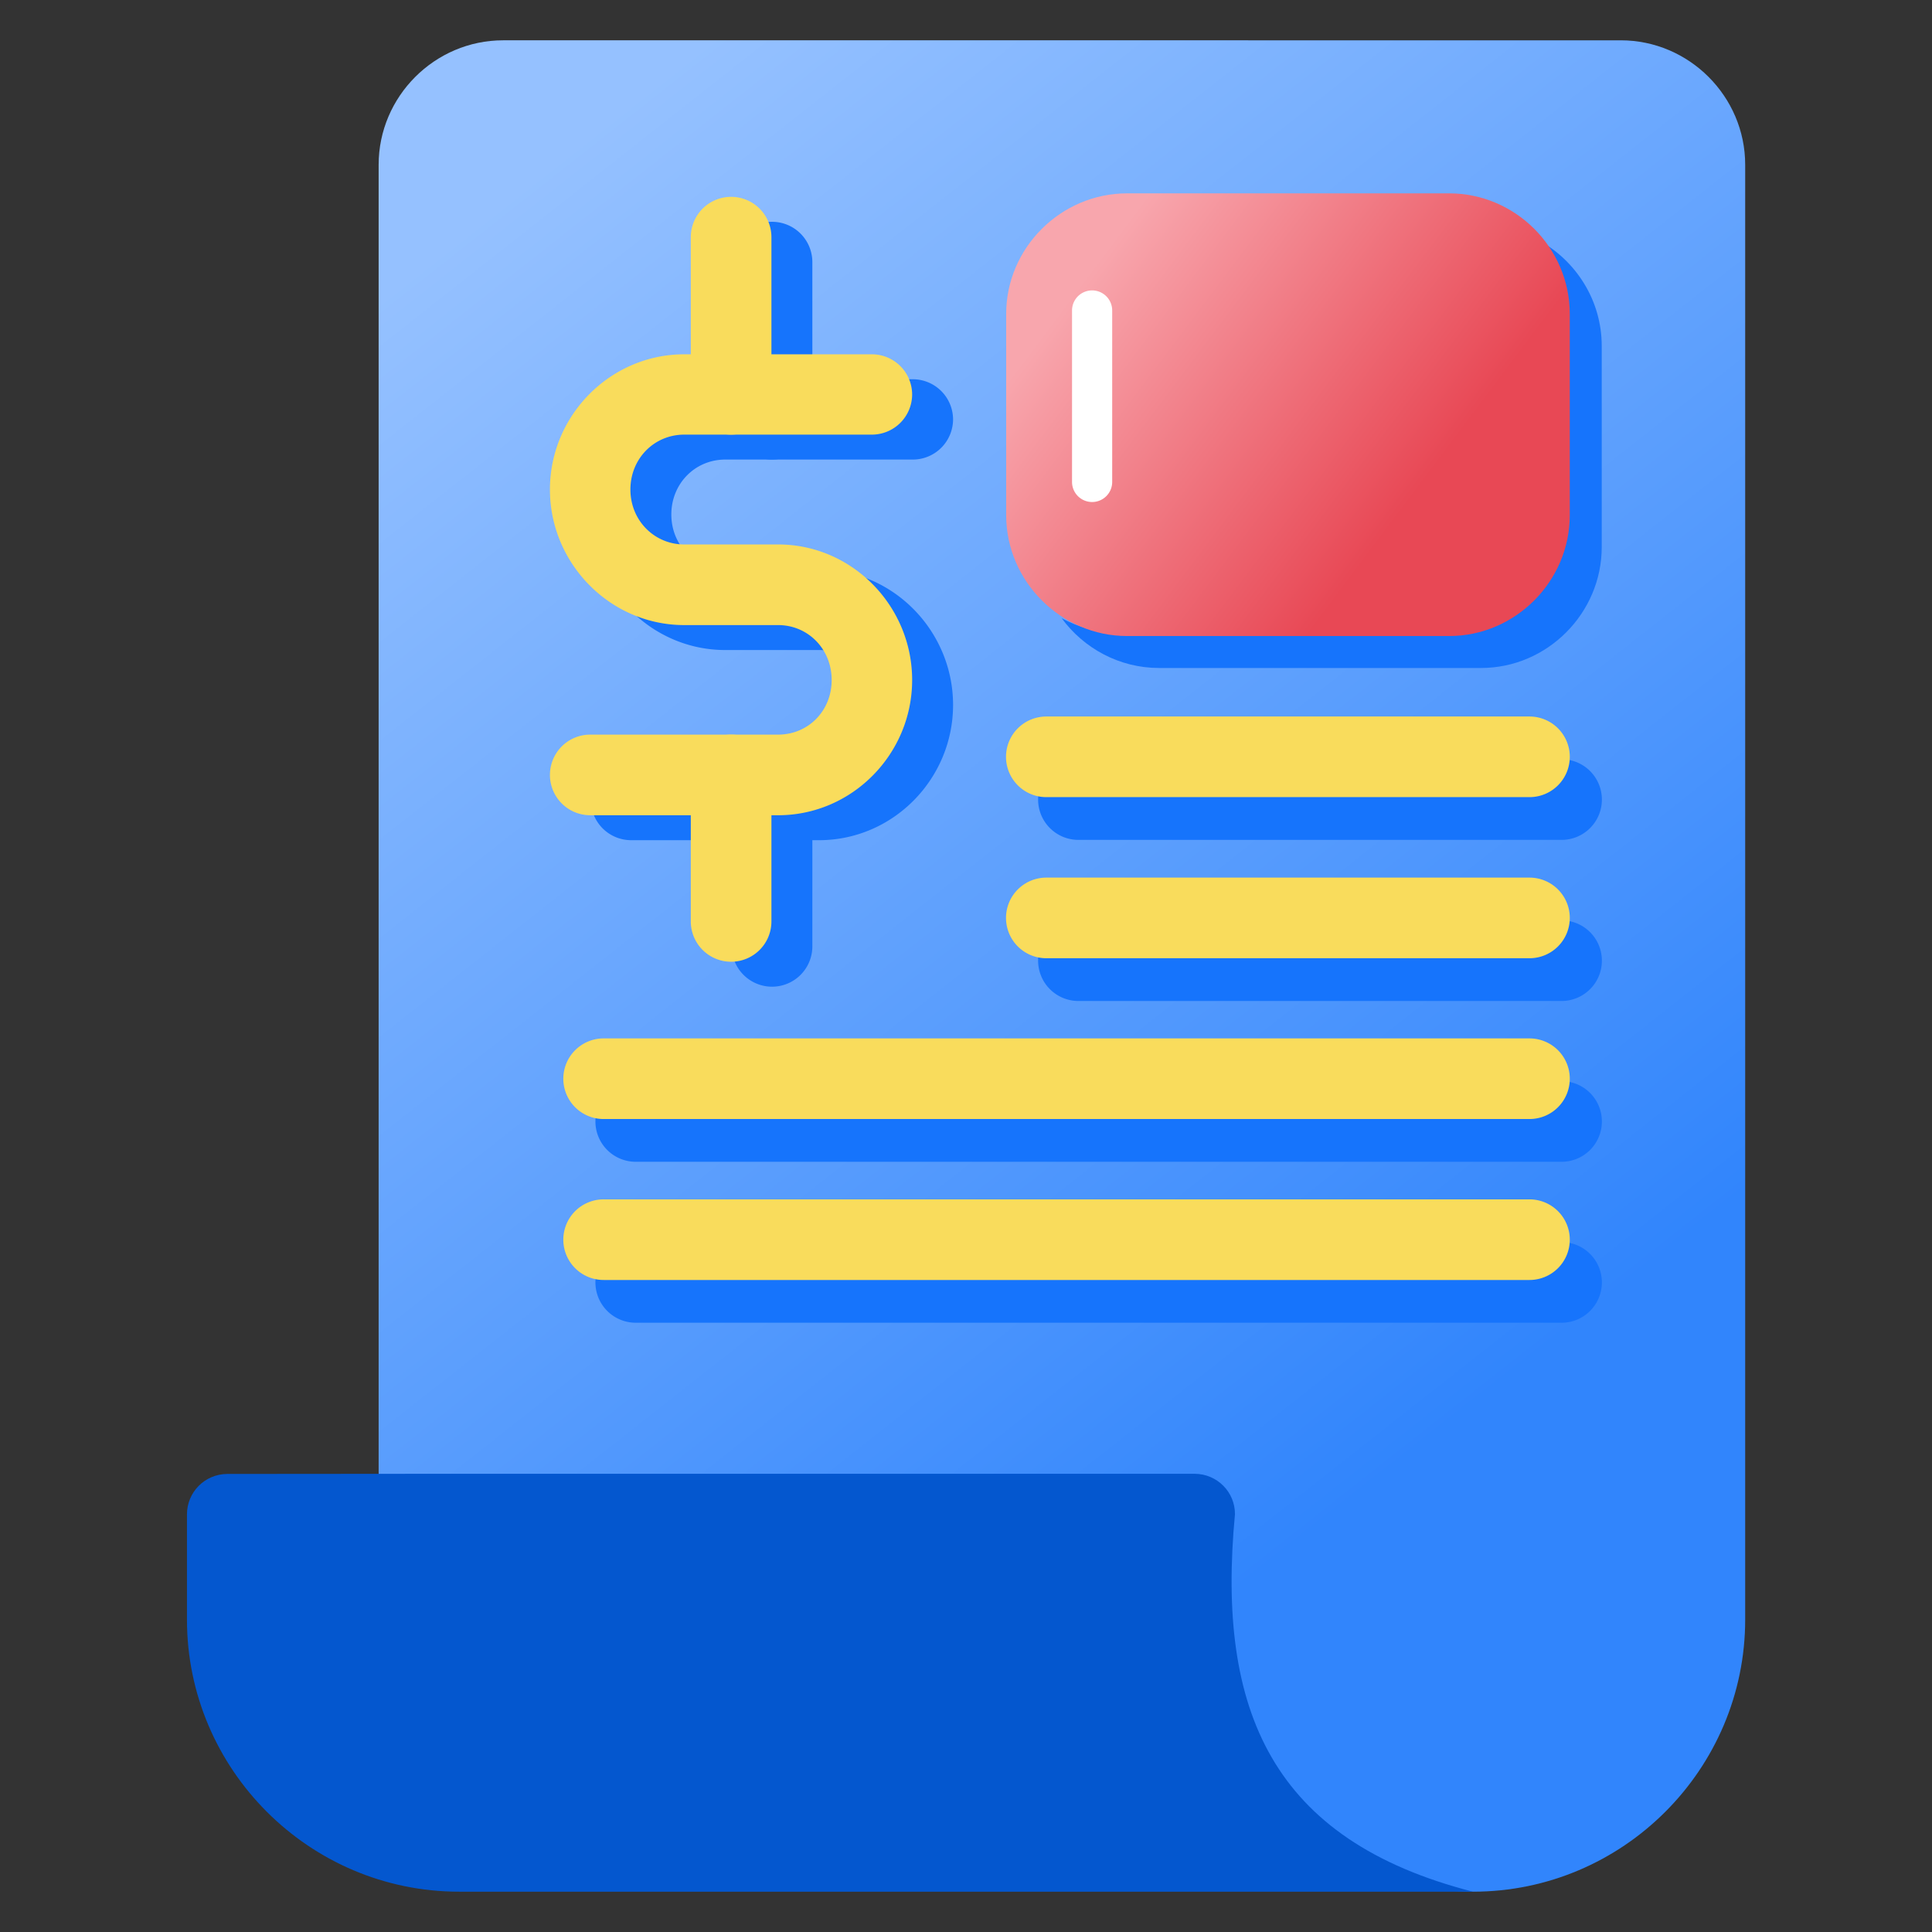 <svg id="svg84278" height="48" viewBox="0 0 12.7 12.7" width="48" xmlns="http://www.w3.org/2000/svg" xmlns:xlink="http://www.w3.org/1999/xlink" xmlns:svg="http://www.w3.org/2000/svg"><rect x="0" y="0" width="12.7" height="12.7" fill="#333333" stroke="none"/><linearGradient id="linearGradient63812" gradientUnits="userSpaceOnUse" x1="9.57" x2="3.266" y1="9.348" y2="1.344"><stop id="stop63806" offset="0" stop-color="#3185fc"/><stop id="stop63808" offset="1" stop-color="#95c1ff"/></linearGradient><linearGradient id="linearGradient68200" gradientUnits="userSpaceOnUse" x1="9.267" x2="7.199" y1="3.291" y2="1.736"><stop id="stop68194" offset="0" stop-color="#e84855"/><stop id="stop68196" offset="1" stop-color="#f8a6ad"/></linearGradient><g id="layer1"><path id="path4384" d="m3.307.265c-.449 0-.818.369-.818.818v8.871c.001.145.118.263.264.264h5.141v.428c0 .985.804 1.789 1.789 1.789.985 0 1.789-.804 1.789-1.789v-.762c0-2.934 0-5.867 0-8.801 0-.449-.369-.818-.818-.818z" fill="url(#linearGradient63812)"/><path id="path64021" d="m10.112 1.577c.096.131.153.292.153.466v1.322c0 .435-.358.795-.793.795h-2.117c-.135 0-.263-.035-.376-.096.145.198.379.327.64.327h2.117c.435 0 .793-.36.793-.795v-1.322c0-.3-.17-.562-.418-.697z" fill="#1674fc"/><path id="rect4524" d="m7.409 1.271c-.435 0-.795.358-.795.793v1.322c0 .435.36.795.795.795h2.117c.435 0 .793-.36.793-.795v-1.322c0-.435-.358-.793-.793-.793z" fill="url(#linearGradient68200)"/><path id="path66338" d="m4.767 2.493c-.486 0-.883.402-.883.889s.397.891.883.891h.617c.196 0 .352.157.352.361s-.155.359-.352.359h-1.234a.265.265 0 0 0 -.266.266.265.265 0 0 0 .266.264h1.234c.486 0 .881-.402.881-.889 0-.487-.395-.891-.881-.891h-.617c-.196-0-.354-.157-.354-.361s.157-.361.354-.361h1.234a.265.265 0 0 0 .264-.264.265.265 0 0 0 -.264-.264z" fill="#1674fc"/><path id="path66340" d="m5.076 1.458a.265.265 0 0 0 -.266.264v1.035a.265.265 0 0 0 .266.264.265.265 0 0 0 .264-.264v-1.035a.265.265 0 0 0 -.264-.264zm0 3.535a.265.265 0 0 0 -.266.266v.961a.265.265 0 0 0 .266.266.265.265 0 0 0 .264-.266v-.961a.265.265 0 0 0 -.264-.266z" fill="#1674fc"/><path id="path4388" d="m4.498 2.329c-.486 0-.883.402-.883.889s.397.891.883.891h.617c.196 0 .352.157.352.361s-.155.359-.352.359h-1.234a.265.265 0 0 0 -.266.266.265.265 0 0 0 .266.264h1.234c.486 0 .881-.402.881-.889 0-.487-.395-.891-.881-.891h-.617c-.196-0-.354-.157-.354-.361s.157-.361.354-.361h1.234a.265.265 0 0 0 .264-.264.265.265 0 0 0 -.264-.264z" fill="#f9dc5c"/><path id="path4390" d="m4.807 1.294a.265.265 0 0 0 -.266.264v1.035a.265.265 0 0 0 .266.264.265.265 0 0 0 .264-.264v-1.035a.265.265 0 0 0 -.264-.264zm0 3.535a.265.265 0 0 0 -.266.266v.961a.265.265 0 0 0 .266.266.265.265 0 0 0 .264-.266v-.961a.265.265 0 0 0 -.264-.266z" fill="#f9dc5c"/><path id="path64831" d="m7.09 4.991a.265.265 0 0 0 -.266.264.265.265 0 0 0 .266.266h3.176a.265.265 0 0 0 .264-.266.265.265 0 0 0 -.264-.264z" fill="#1674fc"/><path id="path4526" d="m6.879 4.71a.265.265 0 0 0 -.266.264.265.265 0 0 0 .266.266h3.176a.265.265 0 0 0 .264-.266.265.265 0 0 0 -.264-.264z" fill="#f9dc5c"/><path id="path64833" d="m7.09 6.05a.265.265 0 0 0 -.266.264.265.265 0 0 0 .266.266h3.176a.265.265 0 0 0 .264-.266.265.265 0 0 0 -.264-.264z" fill="#1674fc"/><path id="path4528" d="m6.879 5.769a.265.265 0 0 0 -.266.264.265.265 0 0 0 .266.266h3.176a.265.265 0 0 0 .264-.266.265.265 0 0 0 -.264-.264z" fill="#f9dc5c"/><path id="path64835" d="m4.18 7.107a.265.265 0 0 0 -.266.266.265.265 0 0 0 .266.264h6.086a.265.265 0 0 0 .264-.264.265.265 0 0 0 -.264-.266z" fill="#1674fc"/><path id="path4530" d="m3.969 6.826a.265.265 0 0 0 -.266.266.265.265 0 0 0 .266.264h6.086a.265.265 0 0 0 .264-.264.265.265 0 0 0 -.264-.266z" fill="#f9dc5c"/><path id="path64837" d="m4.18 8.165a.265.265 0 0 0 -.266.266.265.265 0 0 0 .266.264h6.086a.265.265 0 0 0 .264-.264.265.265 0 0 0 -.264-.266z" fill="#1674fc"/><path id="path4532" d="m3.969 7.884a.265.265 0 0 0 -.266.266.265.265 0 0 0 .266.264h6.086a.265.265 0 0 0 .264-.264.265.265 0 0 0 -.264-.266z" fill="#f9dc5c"/><path id="path4386" d="m1.493 9.689c-.146.001-.264.119-.264.266v.691c0 .985.804 1.789 1.789 1.789h6.664c-1.322-.339-1.686-1.192-1.564-2.481.001-.146-.117-.265-.264-.266h-5.102z" fill="#0457cf"/><path id="path69901" d="m7.178 1.909a.132.132 0 0 0 -.131.133v1.125a.132.132 0 0 0 .131.133.132.132 0 0 0 .133-.133v-1.125a.132.132 0 0 0 -.133-.133z" fill="#fff"/></g></svg>
